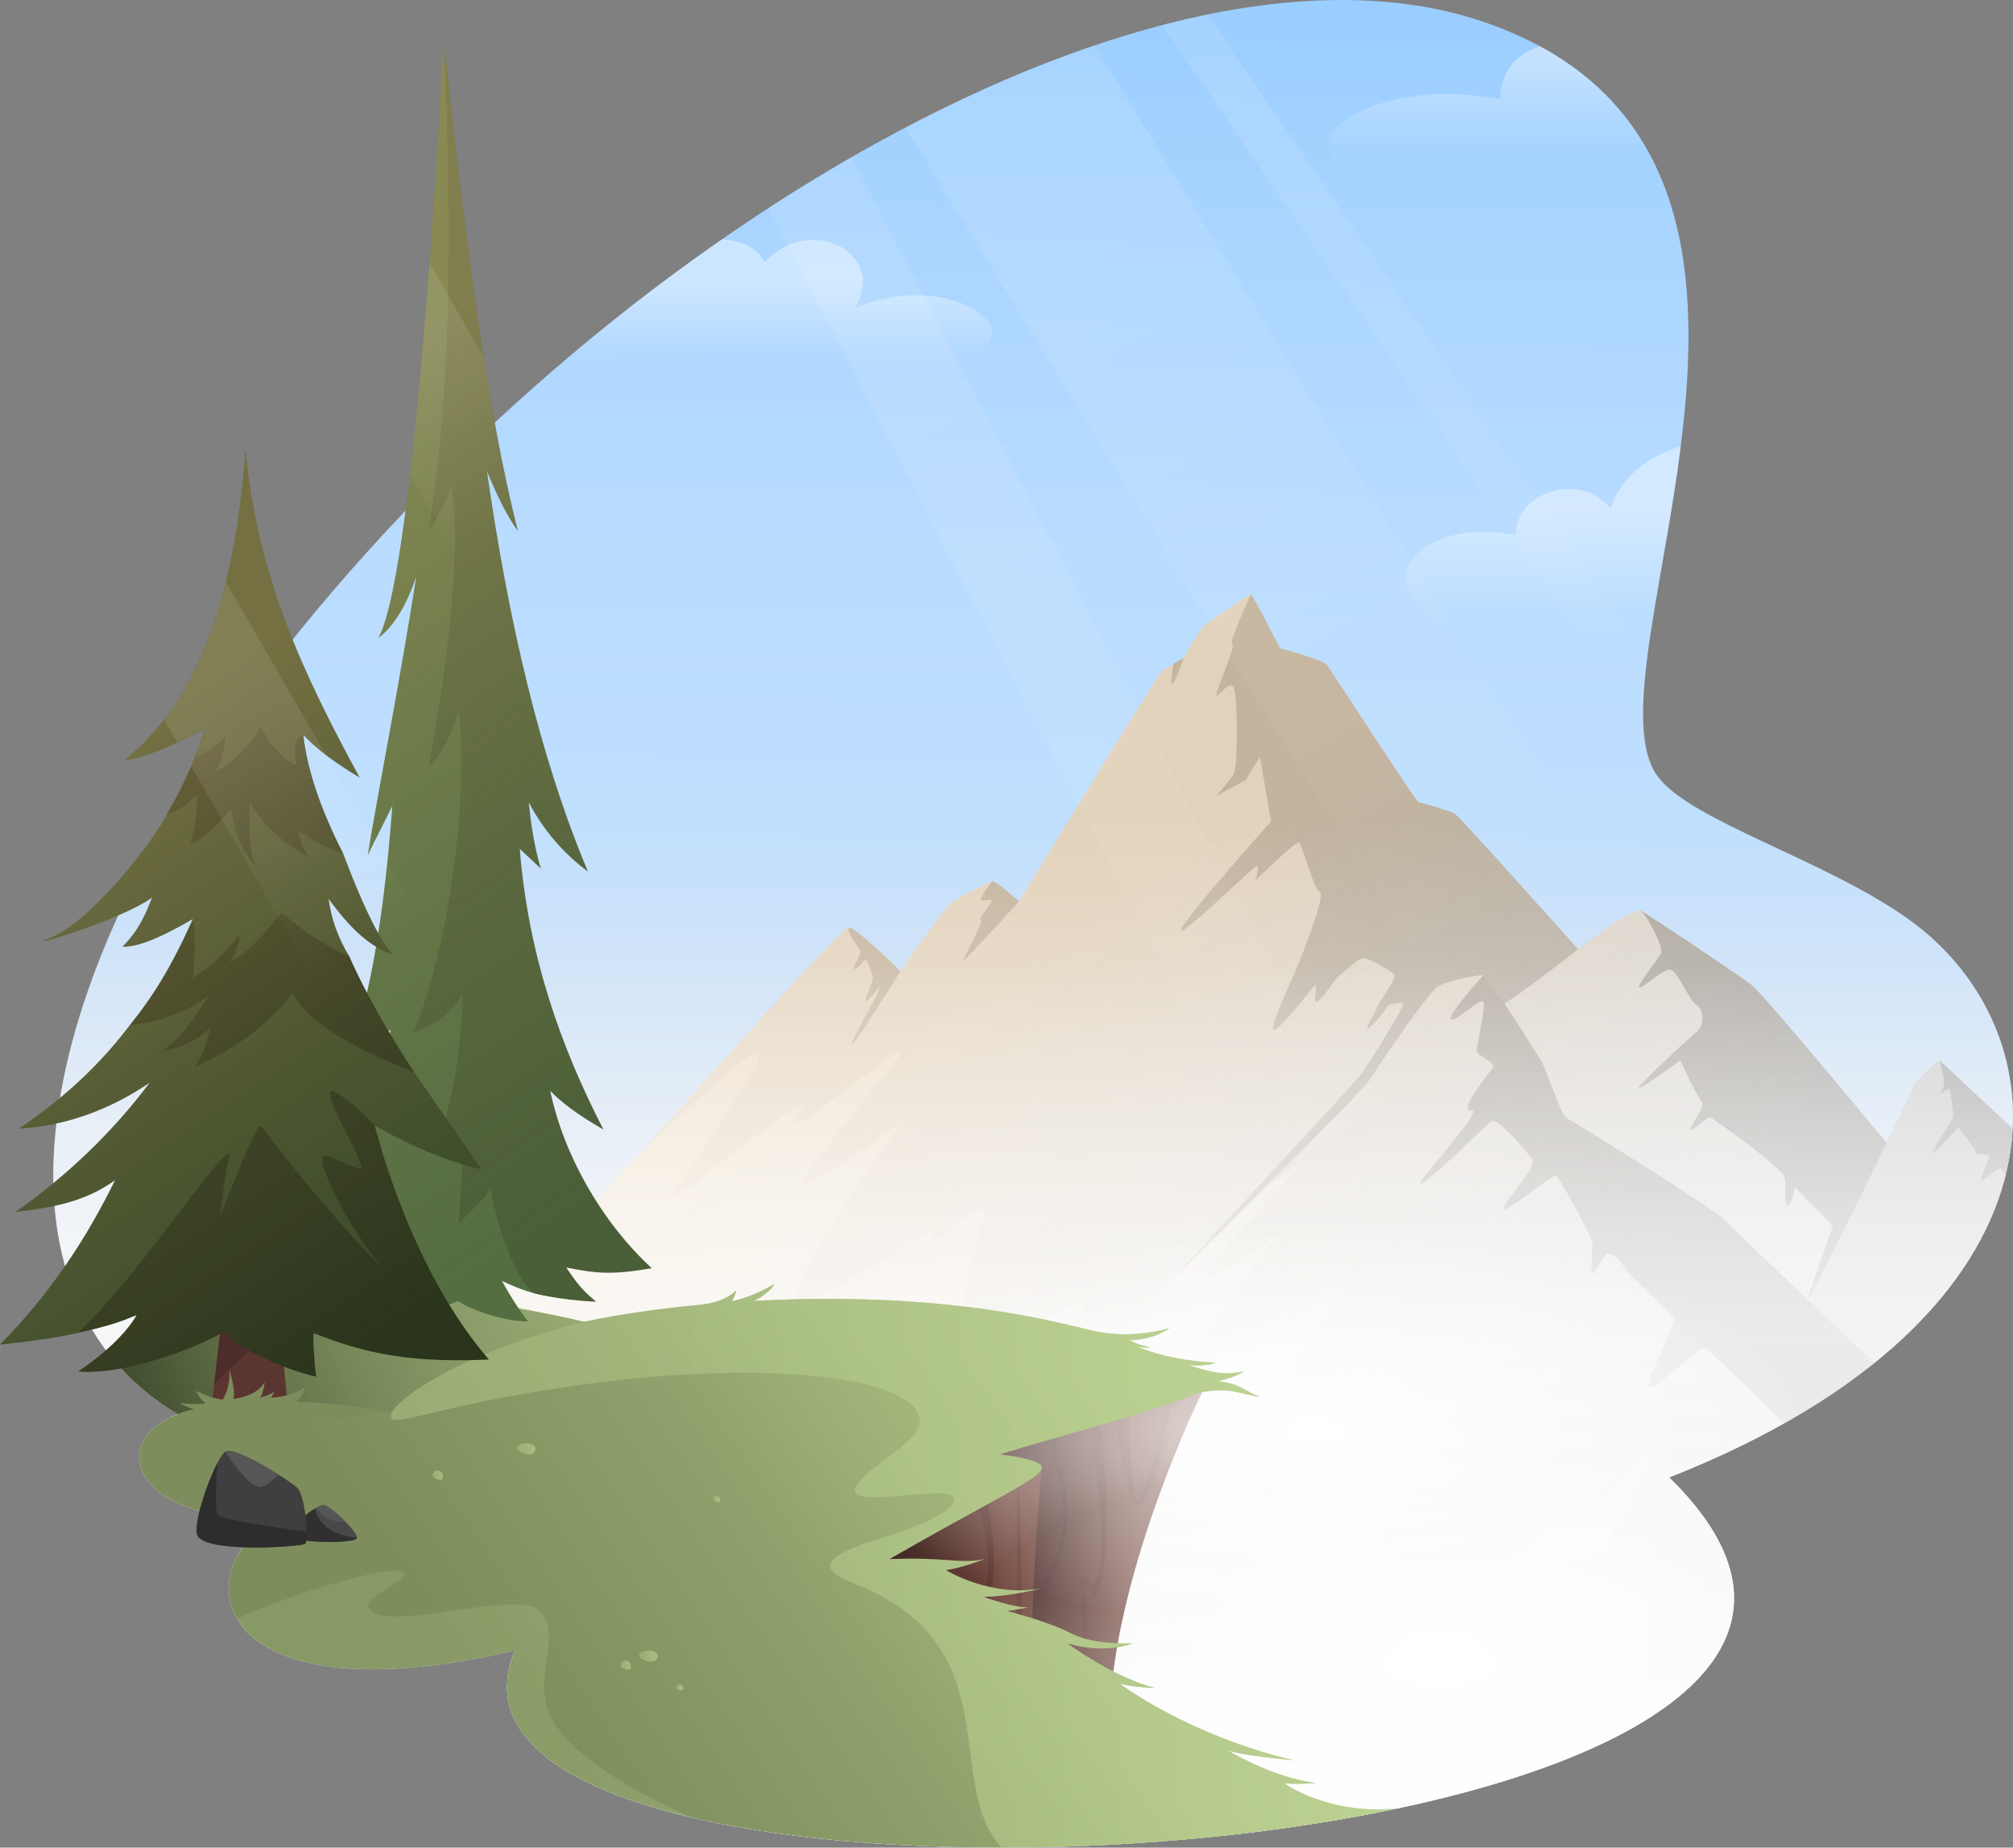 <svg enable-background="new 0 0 2773.249 2545.392" height="2546" viewBox="0 0 2773.249 2545.392" width="2774" xmlns="http://www.w3.org/2000/svg" xmlns:xlink="http://www.w3.org/1999/xlink"><rect x="0" y="0" width="2773.249" height="2545.392" fill="#808080" stroke="none"/><clipPath id="a"><path d="m-2798.684 2269.768c-273.003-164.075-215.552-591.715 118.468-1028.168 459.574-600.511 1236.214-1046.017 1685.106-888.511 523.915 183.83 124.854 890.557 235.915 1038.638 45.957 61.277 231.28 114.326 346.213 196.906 220.596 158.498 238.346 543.603-330.894 768.2 569.872 557.617-1780.085 689.362-1590.127 238.311-430.258 100.88-456.511-118.822-323.223-184.694-194.322 15.839-246.167-100.664-141.458-140.682z"/></clipPath><linearGradient id="b"><stop offset="0" stop-color="#fff"/><stop offset=".576" stop-color="#fff" stop-opacity=".5"/><stop offset=".93" stop-color="#fff" stop-opacity="0"/></linearGradient><linearGradient id="c" gradientUnits="userSpaceOnUse" x1="-1429.407" x2="-1429.407" xlink:href="#b" y1="2883.308" y2="1337.817"/><linearGradient id="d"><stop offset="0" stop-color="#fff" stop-opacity="0"/><stop offset=".514" stop-color="#fff" stop-opacity=".5"/><stop offset="1" stop-color="#fff" stop-opacity="0"/></linearGradient><linearGradient id="e" gradientUnits="userSpaceOnUse" x1="-1500.642" x2="-1500.642" xlink:href="#d" y1="2685.61" y2="1649.951"/><clipPath id="f"><path d="m244.762 1948.311c-273.003-164.076-210.807-585.812 123.213-1022.265 459.575-600.511 1231.469-1051.92 1680.361-894.414 523.915 183.83 124.854 890.557 235.915 1038.638 45.958 61.277 231.28 114.326 346.213 196.906 220.596 158.498 238.346 543.603-330.894 768.2 569.872 557.617-1780.085 689.362-1590.127 238.311-430.258 100.88-456.511-118.822-323.223-184.694-194.322 15.838-246.167-100.664-141.458-140.682z"/></clipPath><linearGradient id="g" gradientTransform="matrix(.979 0 0 .979 347.515 13608.274)" gradientUnits="userSpaceOnUse" x1="1111.34" x2="1082.24" y1="-14081.217" y2="-11042.527"><stop offset=".021" stop-color="#94cbff"/><stop offset=".158" stop-color="#a8d4ff"/><stop offset=".314" stop-color="#b9dcff"/><stop offset=".432" stop-color="#bfdfff"/><stop offset=".742" stop-color="#dbdade"/><stop offset=".84" stop-color="#e5d9d9"/></linearGradient><linearGradient id="h"><stop offset="0" stop-color="#ffca7f" stop-opacity=".3"/><stop offset=".576" stop-color="#ffca7f" stop-opacity=".1"/><stop offset=".988" stop-color="#ffca7f" stop-opacity="0"/></linearGradient><linearGradient id="i" gradientUnits="userSpaceOnUse" x1="1336.786" x2="1850.439" xlink:href="#h" y1="1376.498" y2="2140.476"/><linearGradient id="j" gradientUnits="userSpaceOnUse" x1="1570.709" x2="1570.709" xlink:href="#b" y1="2561.85" y2="1016.359"/><linearGradient id="k"><stop offset=".088" stop-color="#94cbff" stop-opacity="0"/><stop offset=".253" stop-color="#baddff" stop-opacity=".208"/><stop offset=".417" stop-color="#d8ecff" stop-opacity=".416"/><stop offset=".578" stop-color="#eef7ff" stop-opacity=".62"/><stop offset=".734" stop-color="#fbfdff" stop-opacity=".818"/><stop offset=".878" stop-color="#fff"/></linearGradient><linearGradient id="l" gradientUnits="userSpaceOnUse" x1="2078.477" x2="2078.477" xlink:href="#k" y1="273.068" y2="56.151"/><linearGradient id="m" gradientUnits="userSpaceOnUse" x1="1000.08" x2="1000.08" xlink:href="#k" y1="549.03" y2="370.032"/><linearGradient id="n" gradientUnits="userSpaceOnUse" x1="1542.804" x2="1542.804" xlink:href="#d" y1="2364.153" y2="1328.494"/><linearGradient id="o" gradientUnits="userSpaceOnUse" x1="1208.237" x2="1435.147" y1="2193.855" y2="2193.855"><stop offset=".131" stop-color="#442a27"/><stop offset=".773" stop-color="#442a27" stop-opacity=".02"/><stop offset=".787" stop-color="#442a27" stop-opacity="0"/></linearGradient><linearGradient id="p" gradientUnits="userSpaceOnUse" x1="1377.357" x2="1657.187" y1="2128.241" y2="2128.241"><stop offset="0" stop-color="#442a27"/><stop offset=".648" stop-color="#442a27" stop-opacity="0"/></linearGradient><linearGradient id="q"><stop offset="0" stop-color="#fff"/><stop offset="1" stop-color="#fff" stop-opacity="0"/></linearGradient><radialGradient id="r" cx="1983.996" cy="1188.101" gradientTransform="matrix(1 0 0 .43 0 1774.743)" gradientUnits="userSpaceOnUse" r="679.672" xlink:href="#q"/><radialGradient id="s" cx="1811.38" cy="924.262" gradientTransform="matrix(1 0 0 .411 0 1590.751)" gradientUnits="userSpaceOnUse" r="679.672" xlink:href="#q"/><linearGradient id="t" gradientUnits="userSpaceOnUse" x1="1752.644" x2="194.956" y1="1707.531" y2="2777.333"><stop offset="0" stop-color="#b0c688"/><stop offset=".144" stop-color="#acc285"/><stop offset=".298" stop-color="#a1b57b"/><stop offset=".437" stop-color="#8ea06b"/><stop offset=".659" stop-color="#7d8d5c"/></linearGradient><linearGradient id="u" gradientUnits="userSpaceOnUse" x1="107.803" x2="796.262" y1="1985.446" y2="1698.041"><stop offset="0" stop-color="#2a351c"/><stop offset="1" stop-color="#b0c688" stop-opacity=".3"/></linearGradient><linearGradient id="v"><stop offset="0" stop-color="#b0c688"/><stop offset=".427" stop-color="#bad090"/><stop offset="1" stop-color="#cfe5a1"/></linearGradient><linearGradient id="w" gradientTransform="matrix(.965 .262 -.262 .965 -249.714 651.315)" gradientUnits="userSpaceOnUse" x1="1176.883" x2="1610.335" xlink:href="#v" y1="1550.418" y2="1180.984"/><linearGradient id="x" gradientUnits="userSpaceOnUse" x1="538.498" x2="1925.07" xlink:href="#v" y1="2182.357" y2="2182.357"/><linearGradient id="y" gradientUnits="userSpaceOnUse" x1="880.406" x2="906.047" xlink:href="#v" y1="2281.529" y2="2281.529"/><linearGradient id="z" gradientUnits="userSpaceOnUse" x1="855.068" x2="869.074" xlink:href="#v" y1="2294" y2="2294"/><linearGradient id="A" gradientUnits="userSpaceOnUse" x1="932.123" x2="941.404" xlink:href="#v" y1="2324.525" y2="2324.525"/><linearGradient id="B" gradientUnits="userSpaceOnUse" x1="596.109" x2="610.115" xlink:href="#v" y1="2032.178" y2="2032.178"/><linearGradient id="C" gradientUnits="userSpaceOnUse" x1="982.845" x2="992.126" xlink:href="#v" y1="2065.392" y2="2065.392"/><linearGradient id="D" gradientUnits="userSpaceOnUse" x1="711.942" x2="737.582" xlink:href="#v" y1="1995.997" y2="1995.997"/><linearGradient id="E" gradientTransform="matrix(-1 0 0 1 -1394.268 0)" gradientUnits="userSpaceOnUse" x1="-3761.632" x2="-3761.632" xlink:href="#k" y1="938.135" y2="667.075"/><linearGradient id="F"><stop offset=".177" stop-color="#fff"/><stop offset=".671" stop-color="#fff" stop-opacity="0"/></linearGradient><linearGradient id="G" gradientTransform="matrix(1.533 -.267 -.188 1.287 300.689 64.936)" gradientUnits="userSpaceOnUse" x1="685.132" x2="1628.11" xlink:href="#F" y1="91.604" y2="1785.636"/><linearGradient id="H" gradientTransform="matrix(.876 .193 .109 1.068 -110.937 323.05)" gradientUnits="userSpaceOnUse" x1="1447.812" x2="2390.789" xlink:href="#F" y1="-347.462" y2="1346.57"/><linearGradient id="I" gradientTransform="matrix(.577 .303 .418 .923 428.507 1.06)" gradientUnits="userSpaceOnUse" x1="2626.209" x2="3569.186" xlink:href="#F" y1="-1033.887" y2="660.144"/><linearGradient id="J" gradientUnits="userSpaceOnUse" x1="316.754" x2="957.037" xlink:href="#h" y1="624.965" y2="1577.287"/><linearGradient id="K" gradientUnits="userSpaceOnUse" x1="71.702" x2="573.714" xlink:href="#h" y1="1091.401" y2="1838.066"/><linearGradient id="L" gradientUnits="userSpaceOnUse" x1="254.894" x2="624.629" y1="858.889" y2="1523.106"><stop offset=".209" stop-color="#fff"/><stop offset=".671" stop-color="#fff" stop-opacity="0"/></linearGradient><linearGradient id="M" gradientUnits="userSpaceOnUse" x1="528.384" x2="787.193" xlink:href="#F" y1="415.875" y2="880.818"/><path clip-path="url(#a)" d="m-2936.811 1210.962h3014.809v1672.346h-3014.809z" fill="url(#c)"/><path clip-path="url(#a)" d="m-3008.046 1621.855h3014.809v1063.755h-3014.809z" fill="url(#e)"/><g clip-path="url(#f)"><path d="m416.975 2039.046c-471-143-453.172-596.985-53.745-1118.903 459.574-600.511 1236.214-1046.017 1685.106-888.511 523.915 183.83 124.854 890.557 235.915 1038.638 45.958 61.277 231.28 114.326 346.213 196.906 220.596 158.498 238.346 543.603-330.894 768.2 569.872 557.617-1780.085 689.362-1590.127 238.311-483.468 90.359-440.468-127.641-292.468-234.641z" fill="url(#g)"/></g><g clip-path="url(#f)"><path d="m2570.21 1684.566s-15.26 48.57-79.08 105.84c-98.73 88.59-313.66 198-768.05 180.63-45.99-1.76-89.52-4.72-130.74-8.73-63.85-6.22-122.14-14.95-175.3-25.64-.36-.07-.71-.14-1.07-.21-.14-.03-.29-.06-.43-.09-76.03-15.35-141.59-34.68-198.07-56.31-292.17-111.82-341.51-284.85-341.51-284.85s281.82-317.62 293.06-317.62c10.21 0 71.49 60.26 71.49 60.26.01-.01.01-.01.01-.01.69-.74 56.56-82.25 68.41-92.93 8.53-7.68 54.62-29.1 57.69-30.63.01-.01.01-.01.01-.01 4.11-2.06 37.28 27.58 37.28 27.58s47.12-77.19 95.42-155.6c49.19-79.86 99.62-160.979 102.71-163.04 2.21-1.47 28.59-16.34 28.59-16.34s22.47-40.85 30.64-46.98 59.03-40.85 61.81-40.85c2.79 0 40.32 74.3 40.32 74.3s59.35 15.19 64.82 23.221c30.62 45 122.77 188.95 126.67 188.95 4.6 0 42.89 12.25 49.02 15.32 6.13 3.06 170.04 186.89 170.04 186.89s71.53-55.99 85.79-53.62c2.47.42 134.4 88.19 153.19 102.64 19.92 15.319 157.28 327.829 157.28 327.829z" fill="#d6d6d6"/><path d="m2055.23 1391.206c-3.113-1.282-404.037 373.977-434.06 366.101-2.431-.638 239.386-258.814 252.528-275.463 23.853-33.65 61.673-97.897 59.915-99.404-2.383-2.042-21.613.336-23.153 4.935-1.53 4.6-21.44 29.11-26.04 29.11-4.59 0 10.72-21.45 12.26-27.58 1.53-6.13 27.57-41.36 24.51-45.95-3.07-4.6-36.77-24.52-44.43-22.98-7.66 1.53-36.76 29.1-36.76 29.1s-21.962 32.684-26.91 31.131c-3.592-1.127 1.867-16.932-.669-23.469-.651-1.678-52.873 68.562-58.201 61.268-4.097-5.608 29.1-76.59 29.1-76.59s44.42-107.23 35.23-111.83c-9.19-4.59-24.51-67.4-29.11-68.93-4.59-1.53-59.74 52.08-59.74 52.08s6.13-21.44 1.53-19.91-113.36 107.23-104.17 87.32c9.19-19.92 124.08-148.6 124.08-148.6l-15.31-88.85-19.92 32.17-40.27 21.44c.53-.61 17.39-20.05 23.71-29.1 6.43-9.189 5.84-113.359 0-121.02-5.83-7.66-18.67 10.72-23.27 12.25-4.59 1.54 27.58-70.46 21.45-70.46s25.55-68.94 25.55-68.94c2.79 0 40.32 74.3 40.32 74.3s59.35 15.19 64.82 23.221c30.62 45 122.77 188.95 126.67 188.95 4.6 0 42.89 12.25 49.02 15.32 6.13 3.06 170.04 186.89 170.04 186.89s-110.044 87.064-118.72 83.49z" fill="#aaa"/><path d="m2672.336 1662.611s-31.779 20.715-95.599 77.985l-38.884-40.716s-46.837 102.242-47.814 92.944c-.48-4.565 35.231-104.184 35.231-104.184l-52.593-53.093s-4.41 28.906-11.186 23.907c-3.528-2.603-.561-21.863-2.601-36.162-2.04-14.3-94.98-79.145-101.11-83.236-6.03-4.02-25.188 18.895-28.58 16.33-3.535-2.674 21.233-31.937 15.23-38.8-7.178-8.207-29.54-56.71-29.54-56.71s-49.02 36.29-57.02 38.33 73.594-73.199 79.49-77.62c10.21-7.656 11.232-29.869 0-36.76-10.595-6.5-26.56-49.02-36.77-49.02s-30.64 20.42-40.85 24.51c-10.21 4.08 24.51-38.81 28.6-46.98 4.08-8.17-19.91-53.92-28.6-59.24 2.47.42 134.4 88.19 153.19 102.64 19.92 15.32 259.406 305.875 259.406 305.875z" fill="#a0a0a0"/><path d="m1240.51 1337.846c-.76 1.24-62.33 100.85-66.9 100.85-4.59 0 40.6-75.83 38.3-77.36s-13.79 16.08-18.38 17.62c-4.6 1.53 9.19-26.81 9.19-30.64s-7.66-26.05-9.96-26.05-11.49 13.03-15.57 13.03 8.17-17.88 8.17-24c0-6.13-16.34-18.39-16.34-33.71 10.21 0 71.49 60.26 71.49 60.26z" fill="#aaa"/><path d="m1403.91 1241.846s-70.47 77.62-75.57 80.68c-5.11 3.06 28.59-55.15 23.13-55.15s17.72-26.55 15.16-27.57c-2.56-1.03-11.74 2.04-14.8 0-3.03-2.02 14.29-24.87 14.79-25.53.01-.01.01-.01.01-.01 4.11-2.06 37.28 27.58 37.28 27.58z" fill="#aaa"/><path d="m875.96 1595.206s160.291-157.276 170.504-145.021-126.638 196.085-118.468 198.128 169.532-131.613 175.66-126.062-16.34 23.277-8.17 26.669c8.17 3.393 140.943-106.224 145.025-99.416s-128.685 155.915-132.77 176.34 132.862-77.077 132.862-77.077-163.5 226.455-141.032 241.638 181.787-103.285 185.872-95.115-12.255 24.511-12.255 24.511 73.532-57.191 83.745-57.191c9.401 0-65.532 176.622-7.277 194.042 37.567 11.234 135.799-71.924 142.086-65.703 14.029 13.883-251.23 566.129-251.23 566.129l-727.153-384.207z" fill="#e2e2e2"/><path d="m2662.94 2268.226-405.62 261.77-143.95.67-425.68 1.99-637.85 2.98 303.55-470.66 76.39-118.45s173.67-170.99 306.78-304.12c0 0 .01-.01.03-.03 79.2-79.2 144.03-145 149.36-153.38 14.3-22.47 83.75-124.86 96-130.86 12.26-5.99 53.11-16.21 61.28-14.16 8.17 2.04 73.53 107.16 79.66 116.9 6.13 9.73 28.6 77.14 34.72 79.18 6.13 2.04 208.34 128.68 216.51 138.9 8.17 10.21 151.15 140.93 151.15 140.93z" fill="#d6d6d6"/><path d="m2662.94 1953.183-121.03 90.97s-188.988-188.28-194.158-187.688c-9.241 1.059-69.622 61.403-76.673 54.391-5.211-5.182 36.771-84.602 35.064-94.455-.845-4.881-60.19-58.811-65.411-66.51-6.23-9.186-18.268-26.003-26.952-22.424-5.224 2.153-16.85 29.1-19.91 26.04-3.07-3.07 1.087-38.578 0-42.47-2.044-7.319-44.43-89.28-50.55-90.81-6.13-1.53-65.88 49.02-72 45.96-6.13-3.06 47.524-58.921 39.82-68.94-5.102-6.635-48.166-59.912-57.26-52.716-2.683 2.123-89.886 88.337-97.461 86.426-5.403-1.364 87.382-102.073 71.61-101.11-23.273 1.421 29.5-56.68 29.5-61.28 0-4.59-21.45-15.32-22.98-19.37s13.79-64.88 8.68-69.48c-5.11-4.59-36.26 27.58-43.91 24.51-7.66-3.06 43.91-60.25 43.91-60.25 8.17 2.04 73.53 107.16 79.66 116.9 6.13 9.73 28.6 77.14 34.72 79.18 6.13 2.04 208.34 128.68 216.51 138.9 8.171 10.209 288.821 274.226 288.821 274.226z" fill="#a0a0a0"/><path d="m2866.38 1711.036-18.35 39.03-34.76 73.91-150.33 129.207-171.81-162.777c50.43-93.05 140.36-283.03 144.44-293.06 4.09-10.03 34.72-36.95 36.77-36.47 0 0 0 .01.01.021.88.82 114.39 107.78 120.5 111.84 6.12 4.089 73.53 138.299 73.53 138.299z" fill="#c7c7c7"/><path d="m2866.38 1711.036-18.35 39.03-28.37-40.99s-18.39 3.07-19.88 3.83c-1.5.77-27.61 27.58-30.68 27.69-3.06.11 20.68-36.88 19.92-41.35-.77-4.48 11.49-19.27 10.72-24.64-.77-5.36-41.36-64.34-43.66-65.1-2.3-.77-25.28 17.62-27.57 18.19-2.3.58 12.25-31.98 12.25-35.04 0-3.07-19.15-1.53-18.38-4.59.76-3.05-22.21-32.18-23.75-34.48-1.53-2.29-30.63 35.24-35.23 34.47-4.6-.76 26.81-44.42 27.57-49.79.77-5.36-3.83-35.23-5.36-37.53s-13.27 6.9-13.27 6.9 7.15-12.26 6.41-16.86c-.72-4.52-6.23-29.11-6.4-29.88.88.82 114.39 107.78 120.5 111.84 6.12 4.09 73.53 138.3 73.53 138.3z" fill="#a0a0a0"/><path d="m1630.63 906.866s-13.272 37.277-15.825 35.745 2.102-27.98 2.102-27.98z" fill="#aaa"/><path d="m2113.37 2530.666c-87.61 44.52-173.8 80.71-173.8 80.71l-251.88-78.72-257.91-80.6-76.39-387.08 76.39-118.45s173.67-170.99 306.78-304.12c0 0 .01-.01.03-.03 1.42-1.1 46.83-36.33 52.85-36.89 6.13-.58-134.81 142.08-125.61 151.94 9.19 9.87 85.78-53.98 90.38-50.4 4.59 3.58-145.53 186.43-140.17 196.11 5.36 9.69 146.3-92.95 153.96-89.89 7.66 3.07-12.26 19.92-9.2 26.05 3.07 6.12 79.66-70.47 85.79-64.34 6.13 6.12-163.35 225.19-121.51 275.74 41.85 50.55 188.92-86.71 195.04-77.82 6.13 8.88-35.23 45.65-33.7 50.25 1.53 4.59 28.82-18.39 34.32-13.79 5.51 4.59-60.82 150.13 37.45 185.36s216.23-151.66 226.95-137.87c10.73 13.78-7.65 36.76 0 41.36 7.66 4.59 85.79-102.64 94.98-101.11 9.2 1.53-82.72 151.66-73.53 163.92 9.19 12.25 42.9-35.24 59.75-29.11s-21.45 196.6 27.57 253.79c26.3 30.69-77.07 93.43-178.54 144.99z" fill="#e2e2e2"/><path d="m2504.31 1460.896c-119.59 482.229-555.32 839.66-1074.53 839.66-341.3 0-646.53-154.45-849.6-397.28l295.78-308.07s281.82-317.62 293.06-317.62c10.21 0 71.49 60.26 71.49 60.26.01-.01.01-.01.01-.01.69-.74 56.56-82.25 68.41-92.93 8.53-7.68 54.62-29.1 57.69-30.63.01-.01.01-.01.01-.01 4.11-2.06 37.28 27.58 37.28 27.58s47.12-77.19 95.42-155.6c49.19-79.86 99.62-160.979 102.71-163.04.55-.359 2.57-1.54 5.3-3.12 2.73-1.569 6.17-3.529 9.57-5.46h.01c6.96-3.95 13.71-7.76 13.71-7.76s22.47-40.85 30.64-46.98 59.03-40.85 61.81-40.85c2.79 0 40.32 74.3 40.32 74.3s59.35 15.19 64.82 23.221c30.62 45 122.77 188.95 126.67 188.95 4.6 0 42.89 12.25 49.02 15.32 6.13 3.06 170.04 186.89 170.04 186.89s71.53-55.99 85.79-53.62c2.47.42 134.4 88.19 153.19 102.64 7.5 5.769 46.13 50.549 91.38 104.159z" fill="url(#i)"/></g><g clip-path="url(#f)"><path d="m19.975 889.504h3101.469v1672.346h-3101.469z" fill="url(#j)"/></g><g clip-path="url(#f)"><path d="m2297.399 182.058s155.306 99.66-272.042 90.402c-212.135-4.596-198.756-68.724-188.554-88.814 15.837-31.186 110.427-71.016 230.298-46.525 0 0-9.573-86.789 121.15-80.662 149.967 7.031 109.148 125.599 109.148 125.599z" fill="url(#l)" opacity=".4"/></g><g clip-path="url(#f)"><path d="m634.336 516.117s231.249 28.731 375.291 25.71c364.676-7.648 356.469-74.608 356.964-83.923 1.575-29.599-82.137-76.831-188.426-33.702 44.804-78.128-64.34-129.622-124.596-62.809-25.532-51.064-136.851-41.872-170.553 41.872-84.255-38.297-262.774 58.877-248.68 112.852z" fill="url(#m)" opacity=".4"/></g><g clip-path="url(#f)"><path d="m35.4 1300.398h3014.809v1063.755h-3014.809z" fill="url(#n)"/></g><g clip-path="url(#f)"><path d="m1657.187 1915.887s-117.845 237.759-128.057 437.929c-.536 10.506-443.86-219.38-443.86-219.38l83.979-227.72z" fill="#70443a"/><path d="m1530.55 2385.676-197.61-29.47-178.22-87.64 100.084-70.807s47.237 16.225 99.574 55.915c91.915 69.702 153.895 81.571 174.751 100.142.071 10.52.531 21.15 1.421 31.86z" fill="#633b35"/><path d="m1250.209 2048.412s48.087-32.555 184.938-27.448c-17.96 184.966-15.917 307.519-15.917 307.519l-123.953 38.807s-102.895-21.911-84.936-221.685c-8.751-12.277 39.868-97.193 39.868-97.193z" fill="url(#o)"/><path d="m1377.357 2003.717s142.979-92.936 279.83-87.83c-120.511 245.106-127.244 424.91-127.244 424.91l-107.517-18.203s-5.238-101.856 12.721-301.63c-8.752-12.277-57.79-17.247-57.79-17.247z" fill="url(#p)"/><path d="m1495.57 1938.611c39.83 199.915 14.635 255.592 6.894 242.042-6.29-11.009-16.085-17.617-15.319 3.83s13.021 61.277-6.128 147.83l7.66 5.362s14.454-43.659 6.894-144c-2.092-27.76 4.722 5.059 11.49 6.128 12.119 1.915 31.404-91.149 3.487-271.857z" fill="#5b3631"/><path d="m1555.826 1937.334s0 127.149 12.255 129.447 42.894-155.489 42.894-155.489h6.894s-24.511 154.724-48.255 160.851c-23.745 6.127-38.298-176.17-38.298-176.17z" fill="#5b3631" opacity=".6"/><path d="m1445.102 1958.44s30.298 78.979 24.17 146.383c-3.976 43.732-29.446 95.631-46.846 126.692.123-7.202.378-19.458.799-27.183 14.755-26.82 37.914-65.292 41.622-98.488 6.128-54.857-35.067-159.318-35.067-159.318z" fill="#4f3131"/><g fill="#5b3631"><path d="m1358.311 2056.64s12.919 62.226 10.621 102.055c-2.298 39.83-22.213 147.83-22.213 147.83l-11.489-14.553s25.787-97.277 26.043-132.51c.485-66.892-26.043-108-26.043-108z"/><path d="m1384.507 2280.993s14.298-34.213 15.83-60.255c1.532-26.043-.511-182.809 2.043-186.894s6.128 184.34 5.617 191.234-11.705 60-11.705 60z" opacity=".6"/></g></g><g clip-path="url(#f)"><ellipse cx="1983.996" cy="2285.775" fill="url(#r)" rx="940.596" ry="337.464"/><ellipse cx="1811.38" cy="1970.668" fill="url(#s)" rx="940.596" ry="322.498"/></g><g clip-path="url(#f)"><path d="m1861.937 2547.947c13.756-6.63 13.381-11.001-5.547-12.311-5.045-.349-10.13-.994-15.248-1.894-4.298-3.469-8.94-7.546-14.139-12.523 64.128-7.964 98.07-29.831 98.07-29.831-95.801 9.691-156.611-35.081-156.611-35.081 14.455 2.965 44.848 0 44.848 0-60.415-7.042-121.571-44.848-121.571-44.848 19.644 7.413 90.066 13.529 90.066 13.529-146.775-35.026-239.065-105.448-239.065-105.448 18.903 5.189 48.925 5.93 48.925 5.93-55.597-13.343-121.2-61.439-121.2-61.439 55.041 15.839 90.066-.272 90.066-.272s-52.816 3.336-84.506-13.343-89.51-31.134-89.51-31.134c6.115 0 30.578-5.004 30.578-5.004-18.903 1.668-62.269-14.455-62.269-14.455 35.026 0 80.059-11.675 80.059-11.675-70.051 13.343-131.764-25.019-131.764-25.019 23.351-3.335 53.373-15.416 53.373-15.416-31.407 7.863-53.01-3.064-131.313.313 221.401-127.906 260.035-126.831 152.178-144.308 57.709-18.99 194.96-53.09 271.912-84.515l.002.001c45.565-9.277 52.614.414 88.668 5.6-15.737-2.758-28.619-19.891-60.327-21.853 0 0 22.809-4.766 36.085-13.617-18.724 3.063-32 6.127-76.426-8.681 0 0 26.042 2.553 37.277-3.574 0 0-55.915-.255-108.255-21.958 0 0 10.468 2.553 18.638 1.021 0 0-16.596-2.808-28.851-9.702 0 0 32.425.255 55.149-16.851 0 0-52.13 17.097-108.511 3.063-58.468-14.553-92.129-20.226-92.129-20.226l.016.007c-96.08-17.918-220.37-28.424-373.336-20.159 10.896-2.865 29.516-19.118 28.938-23.112-23.654 14.089-43.788 20.519-57.957 23.55 1.757-3.302 5.999-11.346 5.787-14.699-15.575 15.319-41.378 18.806-49.035 19.515-52.65 4.874-106.461 12.281-160.584 23.376-399.828-95.231-661.786 45.96-661.786 45.96l-35.999 81.445-71.233 320.937 160.81 79.22 332.71 163.9 474.65 233.82s682.955-136.482 837.232-189.892c17.654 2.132 33.457 3.955 45.917 5.557-9.479-5.669-17.145-9.499-24.782-13.904z" fill="url(#t)"/><path d="m244.762 1948.311s79.079-35.301 296.008-3.99c0 0 40.758-65.199 263.651-123.415-121.786-27.572-373.786-80.423-443.488-76.593s-302.553 199.149-302.553 199.149z" fill="url(#u)"/><path d="m984.166 2516.398s-188.122-69.969-226.723-154.213c-23.398-51.064 16.787-105.464-12-141.447-27.574-34.468-219.83 32.17-237.661-5.802-7.537-16.051 70.128-44.26 46.017-50.309-29.902-7.502-179.442 40.234-243.89 73.37-105.202 54.088 59.395 173.346 59.395 173.346z" fill="url(#w)" opacity=".2"/><path d="m1925.07 2491.386s-12.35 2.58-27.12 5.86c-4.02.8-9.05 5.93-14.83 12.02-8.86 9.36-19.49 20.98-30.87 22.62-3.86.55-7.65 1.11-11.35 1.66-190.09 28.44-170.96 54.99-243.04 60.04-428.84 30.05-116.33-293.189-421.69-412.17-50.84-19.8-45.28-36.97 39.49-62.98 94.29-28.93 101.16-48.8 98.38-55.14-8.51-19.41-140.48 16.26-136.2-11.67 3.43-22.38 86.67-64.25 89.22-89.78 6.62-66.17-215.49-91.92-489.69-50.76-167.59 25.16-226.23 51.78-236.96 43.61-17.01-12.94 80.18-87.83 264.01-133.79 54.12-11.1 107.93-18.5 160.58-23.38 7.66-.7 33.46-4.19 49.04-19.51.21 3.35-4.03 11.4-5.79 14.7 14.17-3.03 34.3-9.46 57.96-23.55.58 3.99-18.04 20.25-28.94 23.11 152.97-8.26 277.26 2.24 373.34 20.16 1.04.17 34.55 5.89 92.11 20.22 55.76 13.87 107.35-2.69 108.49-3.06-22.72 17.1-55.13 16.84-55.13 16.84 12.26 6.9 28.85 9.71 28.85 9.71-7.93 1.49-18.04-.88-18.61-1.01 52.33 21.69 108.23 21.94 108.23 21.94-11.24 6.13-37.28 3.58-37.28 3.58 44.43 14.81 57.7 11.74 76.43 8.68-13.28 8.85-36.09 13.61-36.09 13.61 31.71 1.97 44.59 19.1 60.33 21.86-25.22-3.63-36.25-9.46-56.2-9.46-8.57 0-18.78 1.07-32.47 3.86-76.95 31.42-214.2 65.52-271.91 84.51 23.2 2.37 39 5.82 48.79 10.13 3.08 1.35 5.57 2.79 7.5 4.3 12.36 13.2-48.15 38-192.98 120.96-5.97 3.15-11.21 6.14-15.49 8.92 78.28-3.38 99.9 7.55 131.29-.3-.92.37-30.36 12.12-53.35 15.4 0 0 61.63 38.31 131.63 25.05-2.67.69-45.99 11.65-79.93 11.65 0 0 43.26 16.08 62.2 14.46-1.44.3-24.58 4.99-30.5 4.99 0 0 57.82 14.46 89.51 31.14s84.5 13.34 84.5 13.34-35.02 16.11-90.06.27c0 0 65.6 48.1 121.2 61.44 0 0-30.01-.74-48.91-5.92 1.43 1.09 93.42 70.69 239.05 105.44 0 0-70.41-6.11-90.06-13.52.95.58 61.62 37.86 121.56 44.84 0 0-30.39 2.97-44.85 0 0 0 60.81 44.77 156.61 35.08z" fill="url(#x)" opacity=".5"/><path d="m906.047 2280.876c0 3.835-1.704 8.25-8.784 8.25s-16.856-4.415-16.856-8.25 5.74-6.944 12.82-6.944 12.82 3.109 12.82 6.944z" fill="url(#y)" opacity=".5"/><path d="m868.827 2294.172c0 2.779 1.633 6.235-3.497 6.235-5.129 0-10.263-2.854-10.263-5.633 0-2.778 1.148-7.181 6.278-7.181s7.482 3.8 7.482 6.579z" fill="url(#z)" opacity=".5"/><path d="m941.241 2324.639c0 1.841 1.082 4.132-2.317 4.132s-6.801-1.891-6.801-3.733c0-1.841.761-4.758 4.16-4.758s4.958 2.518 4.958 4.359z" fill="url(#A)" opacity=".5"/><path d="m609.868 2032.35c0 2.778 1.633 6.235-3.497 6.235-5.129 0-10.263-2.854-10.263-5.633s1.148-7.181 6.278-7.181c5.13.001 7.482 3.801 7.482 6.579z" fill="url(#B)" opacity=".5"/><path d="m991.962 2065.506c0 1.841 1.082 4.132-2.317 4.132s-6.801-1.892-6.801-3.733.761-4.759 4.16-4.759c3.4 0 4.958 2.519 4.958 4.36z" fill="url(#C)" opacity=".5"/><path d="m737.582 1995.344c0 3.835-1.704 8.25-8.784 8.25s-16.856-4.415-16.856-8.25 5.74-6.944 12.82-6.944 12.82 3.109 12.82 6.944z" fill="url(#D)" opacity=".5"/></g><g clip-path="url(#f)"><path d="m2797.483 835.286s-237.509 97.295-381.488 92.074c-497.617-18.044-488.17-121.436-475.915-146.968 19.491-40.607 87.83-57.192 148.085-42.713-1.021-58.393 87.041-90.053 130.723-36.946 41.872-129.702 290.042-128.681 329.913 21.702 84.257-38.298 262.776 58.877 248.682 112.851z" fill="url(#E)" opacity=".4"/></g><g clip-path="url(#f)"><path d="m2379.486 2016.805-1221.093-1985.618 239.582-147.336 1221.093 1985.619z" fill="url(#G)" opacity=".1"/><path d="m2095.53 2277.818-1076.594-2067.533 118.619-61.767 1076.594 2067.534z" fill="url(#H)" opacity=".1"/><path d="m2763.074 1731.715-1316.665-1923.576 49.016-33.551 1316.665 1923.576z" fill="url(#I)" opacity=".1"/></g><path d="m791.125 1788.251c-51.064-.511-77.086-13.3-99.6-23.584 0 0 14.854 27.901 35.535 55.8-35.234 0-80.426-17.175-96.496-28.058-28.355 13.181-81.972 23.787-142.299 27.678-.474.031-.92.25-1.39.38.3-.18.59-.36.89-.54 27.25-16.45 52.68-34.23 67.99-59.45-44.17 23.54-86.87 39.39-126.65 39.99 7.1-7.26 14.07-14.55 20.77-21.89 27.06-29.6 49.92-60.03 60.53-92.92.31-.98.62-1.95.91-2.93l-2.16 1.6-57.83 42.83c13.61-20.04 26.34-41.4 38.05-64.31 1.78-3.49 3.55-7.02 5.28-10.58 8.35-17.12 16.15-35.08 23.33-53.96-14.93 4.52-28.82 11.62-41.69 21.28-4.89 3.67-9.62 7.71-14.21 12.11-2.91 2.79-5.75 5.73-8.54 8.82 2.19-3.73 4.36-7.47 6.48-11.23 3.79-6.67 7.48-13.37 11.06-20.12 6.61-12.4 12.86-24.95 18.72-37.66 3.34-7.21 6.55-14.479 9.61-21.81 6.11-14.5 11.69-29.22 16.7-44.18 8.67-25.87 15.64-52.47 20.61-79.92.43-2.41.86-4.82 1.26-7.24l-5.76 5.19-55.89 50.29-5.01 4.51c.84-1.99 1.66-4 2.47-6.03 8.23-20.36 15.62-42.71 22.26-66.84 3.36-12.23 6.53-24.92 9.52-38.05 2.86-12.56 5.56-25.51 8.09-38.84 3.7-19.41 7.05-39.61 10.1-60.55 1.2-8.21 2.35-16.54 3.45-24.97 5.47-41.76 9.81-86.19 13.25-132.8l-33.79 67.61c10.73-68.88 43.77-235.66 66.86-383.78-13.12 38.36-29.99 67.78-52.11 84.73 53.52-99 89.21-815.48 89.65-824.43 0 0 .01-.011.01-.021 0 .08.01.15.02.23 34.99 501.64 42.007 1167.98 114.168 1693.28-0 .031 66.058 40.367 65.852 40.365z" fill="#546d41"/><path d="m780.03 1746.217c9.39 12.83 16.732 27.202 41.243 47.117-55.149-2.553-87.197-12.217-87.228-12.257-42.58-44.67-58.89-146.73-58.89-146.73-.99 13.62-34.15 40.93-42.75 50.94 2.28-48.76 4.907-81.771 6.797-103.38-8.908 2.577-31.376 3.087-38.525 3.598 5.08-9.49 16.208-56.038 22.038-82.458 6.91-31.36 13.01-75.69 15.15-135.52-15.13 29.89-40.3 43.92-67.59 54.59 56.31-145.63 73.6-341.72 61.56-444.96-8.9 37.89-24.27 61.34-41.7 80.19 25.27-135.05 46.64-299.49 31.37-390.03-6.73 22.38-17.65 43.55-30.99 64.029 29.93-181 33.48-413.05 20.56-676.949v-.07c0 .02 0 .03.01.05 0 .08.01.15.02.23 28.78 269.13 60.51 514.27 102.4 676.88-15.67-21.05-29.44-50.74-42.76-82.51 29.59 206.25 72.94 394.229 139.21 551.76-33.78-25-61.09-56.79-81.54-95.44 3.2 33.07 8.41 63.86 16.59 91.26l-29-27.18c11.97 148.93 57.35 274.08 115.29 386.72-37.07-21.14-58.52-38.11-73.33-53.31 18.45 87.28 69.39 179.03 139.85 244.39-53.61 9.19-74.533 7.677-117.785-.96z" fill="#4a5e38"/><path d="m780.03 1746.216c9.39 12.83 16.73 27.2 41.24 47.12-27.58-1.27-49.37-4.33-64.28-7.07s-22.93-5.17-22.95-5.19c-17.38-4.67-30.45-10.9-42.52-16.41 0 0 14.86 27.9 35.54 55.8-35.23 0-80.43-17.17-96.5-28.06-28.35 13.18-81.97 23.79-142.3 27.68-.47.03-.92.25-1.38.38.29-.18.58-.36.88-.54 27.25-16.45 52.68-34.23 67.99-59.45-44.17 23.54-86.87 39.39-126.64 39.99 7.1-7.26 14.06-14.55 20.77-21.89 27.05-29.6 49.91-60.03 60.52-92.92.31-.98.62-1.95.91-2.93l-2.16 1.6-57.83 42.83c13.61-20.04 26.35-41.4 38.06-64.31 1.77-3.49 3.54-7.02 5.27-10.58 8.35-17.12 16.15-35.08 23.33-53.96-14.93 4.52-28.81 11.62-41.69 21.28-4.89 3.67-9.62 7.71-14.21 12.11-2.91 2.79-5.75 5.73-8.54 8.82 2.19-3.73 4.36-7.47 6.48-11.23 3.79-6.67 7.48-13.37 11.06-20.12 6.61-12.4 12.86-24.95 18.72-37.66 3.35-7.21 6.55-14.48 9.62-21.81 6.1-14.5 11.69-29.22 16.69-44.18 8.67-25.87 15.64-52.47 20.61-79.92.43-2.41.86-4.82 1.26-7.24l-5.76 5.19-55.89 50.29-5.01 4.51c.85-1.99 1.66-4 2.47-6.03 8.23-20.36 15.63-42.71 22.26-66.84 3.37-12.23 6.53-24.92 9.52-38.05 2.86-12.56 5.56-25.51 8.1-38.84 3.69-19.41 7.04-39.61 10.09-60.55 1.2-8.21 2.35-16.54 3.45-24.97 5.47-41.76 9.81-86.19 13.25-132.8l-33.79 67.61c10.73-68.88 43.77-235.66 66.86-383.779-13.11 38.359-29.99 67.779-52.11 84.729 53.52-99 89.21-815.479 89.65-824.43v-.07c0 .021 0 .03.01.05 0 .08.01.15.03.23 28.77 269.13 60.5 514.27 102.39 676.88-15.67-21.05-29.44-50.74-42.76-82.51 29.59 206.25 72.94 394.229 139.22 551.76-33.79-25-61.1-56.79-81.54-95.44 3.19 33.07 8.4 63.86 16.58 91.26l-29-27.18c11.97 148.93 57.35 274.08 115.29 386.72-37.07-21.14-58.52-38.11-73.33-53.31 18.46 87.28 69.39 179.03 139.85 244.39-53.6 9.19-74.53 7.68-117.78-.96z" fill="url(#J)"/><path d="m291.02 1941.506c.78-5.16 2.96-26.92 3.96-34.79 2.4-18.87 5.28-44.1 8.01-68.83.8-7.26 1.58-14.47 2.34-21.46 3.96-36.63 7.1-67.36 7.1-67.36 4.61-42.57 68.99-20.95 69.69 16.41.01 0 1.64 23.88 4.06 53.55.01.16.03.31.04.47 1.45 17.9 3.2 41.5 5.05 63.36 1.98 23.63 4.1 45.24 6.09 55.46 2.65 13.57-107.68 11.99-106.34 3.19z" fill="#5b3631"/><path d="m386.22 1819.496-43.05 41.15-48.19 46.07c2.4-18.87 5.28-44.1 8.01-68.83.8-7.26 1.58-14.47 2.34-21.46 3.96-36.63 7.1-67.36 7.1-67.36 4.61-42.57 68.99-20.95 69.69 16.41.01 0 1.64 23.88 4.06 53.55.01.16.03.31.04.47z" fill="#4c2d2c"/><path d="m663.46 1611.056c-11.53-2.71-23.15-5.97-34.85-9.76-6.14-1.99-12.31-4.13-18.5-6.41-5.45-2.01-10.91-4.13-16.4-6.36-25.6-10.39-51.59-23.16-77.92-38.11 3.75 11.63 7 22.78 9.77 33.46.01.04.02.09.04.13 18.98 72.96 15.89 124.21-.83 159.82-.07.14-.13.27-.2.4-17.37 36.68-49.26 56.69-86.39 66.72-16.57 4.48-34.17 6.98-52 8.08-27.44 1.71-55.39.12-80.85-2.6-49.96-5.32-90.34-14.98-98.44-12.6-6.37 2.79-12.65 5.4-18.85 7.86-.89.35-1.78.7-2.66 1.04-.04.01-.08.03-.12.05-16.63 6.48-32.75 11.83-48.88 16.33-42.46 11.87-84.9 17.89-136.38 23.29 71.15-72.16 120.17-148.42 158.56-226.67-42.14 30.82-89.48 38.32-137.23 43.99 72.37-50.99 133.96-110.44 184.96-178.21-59.17 40.05-119.41 59.66-180.48 63.38 64.15-42.82 113.79-90.76 152.89-142.42 114.7-75.27 220.26-83.17 315.18-12.67 26.28 19.51 51.74 45.03 76.36 76.8l40.78 58.82z" fill="#384928"/><path d="m673.44 1872.996c-85.53 3.64-141.28-3.29-196.87-20.54-.17-.05-.33-.1-.5-.16-14.43-4.49-28.86-9.68-43.81-15.56-1.9 3.65 1.6 52.57 3.479 59.75-7.63-1.14-24.79-6.08-44.47-13.63-15.61-5.97-32.8-13.58-48.1-22.21-14-7.9-26.42-16.66-34.58-25.811-1.86 1.021-3.72 2.04-5.6 3.05-59.65 31.96-149.263 56.885-195.36 51.448 44.196-29.362 71.07-59.832 80.41-77.648.01-.04.01-.09.02-.13-.91.4-1.8.79-2.68 1.17-.04.01-.08.03-.12.05-19.1 8.2-32.12 12.22-48.88 16.33-8.28 2.03-17.47 4.08-28.75 6.66 86.2-78.46 218.46-286.31 207.54-239.1-7.31 31.65-11.84 78.64-11.84 78.64s41.92-108.33 52.96-122.13c3.69-4.6 9.9 6.66 11.84 9.17 13.58 17.62 44.56 57.5 80.2 99.31.68.8 1.37 1.6 2.06 2.41 8.89 10.39 18.05 20.88 27.29 31.15 6.57 7.31 13.19 14.5 19.78 21.48.41.44.83.89 1.25 1.33 8.74 9.23 17.41 18.05 25.86 26.2 1.06 1.02 2.11 2.03 3.16 3.03-.99-1.12-1.97-2.27-2.96-3.43-14.36-16.88-29.01-38.05-41.81-59.19-6.74-11.11-12.96-22.21-18.36-32.68-1.83-3.55-3.57-7.03-5.21-10.42-14.61-30.29-20.63-52.67-9.23-49.37 10.94 3.17 18.26 7.44 27.95 11.71 4.78 2.11 10.15 4.22 16.8 6.19 6.13 1.82 1.13-10.82-7.19-28-14.54-30.02-39.2-73.93-32.39-79.03 1.25-.93 3.38-.29 6.77 1.65.78.44 1.62.95 2.54 1.52 2.02 1.27 4.38 2.84 7.15 4.69 11.79 7.86 22.73 16.9 32.63 26.99 3.97 4.01 7.76 8.19 11.37 12.53 2.15 7.56 5.36 19.04 9.77 33.46.01.04.02.09.04.13 16.29 53.29 48.88 146.66 104.53 231.25 13.131 19.951 27.531 39.411 43.311 57.741z" fill="#2a351c"/><path d="m570.24 1476.596c-15.43-5.84-30.62-12.07-45.21-18.63-1.51-.68-3.01-1.36-4.5-2.05-12.63-5.78-24.76-11.82-36.17-18.07-38.43-21.07-68.57-44.61-81.18-69.37-34.5 44.54-80.71 77.1-134.99 101.41 10.68-15.67 17.75-33.26 20.88-52.94-19.98 17.95-42.33 27.6-66.37 31.32 22.52-14.21 43.66-41.89 64.14-76.06-33.93 25.37-70.57 35.48-108.14 40.26 31.19-38.85 55.86-77.22 87-146.38 0-.01.01-.01.01-.01 65.03-31.37 157.11-35.34 215.78 52.2 6.32 14.32 13.26 28.66 20.48 42.68 23.45 45.54 49.94 87.8 68.27 115.64z" fill="#2a351c"/><path d="m540.41 1314.796c-10.01-3.41-19.42-8.32-28.34-14.39-22.3-15.17-41.52-37.63-59.42-62.16 3.4 25.82 12.03 52.37 28.84 80.03-33.4-14.8-64.24-35.97-93.47-61.15-26.1 32.5-50.96 59.89-71.1 67.61 7.9-11.76 12.86-23.8 12.92-36.29-18.65 23.59-39.97 43.38-64.13 59.15 2.85-30.36 3.77-58.57 0-81.52 0 0-.01 0-.01.01-37.25 21.46-72.12 38.76-96.95 38.271 23.34-23.85 32.23-46 40.77-68.1-39.29 30.5-189.19 74.85-140.21 55.67 59.95-23.48 150.9-145.84 160.6-170.5 0 0 107.64-128.75 242.63 54.18 16.12 42.69 30.38 75.62 42.98 99.83 9.15 17.569 17.42 30.549 24.89 39.359z" fill="#384928"/><path d="m409.89 1143.296c3.75 16.01 8.89 29.26 16.41 37.78-33.05-16.49-60.51-41.18-82.04-74.56 0 0-5.14 64.71 8.45 86.99-17.95-18.49-29.39-45.21-34.8-79.54-17.77 22.76-36.45 40.75-56.68 50.71 7.54-23.45 11.19-46.66 9.94-69.6-13.55 14.07-27.29 23.34-41.26 26.35 14.62-24.55 26.69-48.7 38.16-77.13l.08-.22c5.05-12.52 9.98-25.88 14.96-40.46 46.92-23.9 92.27-26.8 134.74 8.95 5.75 51.35 25.92 106.17 54.69 163.04-20.18-5.71-41.21-17.5-62.65-32.31z" fill="#2a351c"/><path d="m495.41 1071.216c-30-18.16-57.44-37.18-77.56-58.65-13.92 5.46-12.93 23.859-9.45 41.75-21.38-9.44-40.54-34.07-48.72-53.19-17.5 27-37.22 48.91-61.16 61.15 6.41-15.78 11.61-31.78 11.93-48.72-10.62 13.8-26.59 23.069-42.38 30.739l.08-.22 14.96-40.46c-40.55 21.25-79.53 39.38-111.7 44.04 106.28-86.41 153.45-238.26 166.71-427.64 16.75 175.481 79.29 307.541 157.29 451.201z" fill="#384928"/><path d="m673.44 1872.996c-85.53 3.64-141.28-3.29-196.87-20.54-.17-.05-.33-.1-.5-.16-14.43-4.49-28.86-9.68-43.81-15.56-1.9 3.65 1.6 52.57 3.479 59.75-7.63-1.14-24.79-6.08-44.47-13.63-15.61-5.97-32.8-13.58-48.1-22.21-14-7.9-26.42-16.66-34.58-25.811-1.86 1.021-3.72 2.04-5.6 3.05-59.65 31.96-149.26 56.89-195.36 51.45 44.2-29.36 71.07-59.83 80.41-77.65-.89.35-1.78.7-2.66 1.04-.04.01-.08.03-.12.05-19.1 8.2-32.12 12.22-48.88 16.33-42.46 11.87-84.9 17.89-136.38 23.29 71.15-72.16 120.17-148.42 158.56-226.67-42.14 30.82-89.48 38.32-137.23 43.99 72.37-50.99 133.96-110.44 184.96-178.21-59.17 40.05-119.41 59.66-180.48 63.38 64.15-42.82 113.79-90.76 152.89-142.42 31.19-38.85 55.86-77.22 87-146.38-37.25 21.46-72.12 38.76-96.95 38.271 23.34-23.85 32.23-46 40.77-68.1-39.29 30.5-189.19 74.85-140.21 55.67 59.95-23.48 150.9-145.84 160.6-170.5 14.62-24.55 26.69-48.7 38.16-77.13l.08-.22 14.96-40.46c-40.55 21.25-79.53 39.38-111.7 44.04 106.28-86.41 153.45-238.26 166.71-427.64 16.75 175.479 79.29 307.54 157.29 451.2-30-18.16-57.44-37.18-77.56-58.65 5.75 51.35 25.92 106.17 54.69 163.04 16.12 42.69 30.38 75.62 42.98 99.83 9.15 17.57 17.42 30.55 24.89 39.36-10.01-3.41-19.42-8.32-28.34-14.39-22.3-15.17-41.52-37.63-59.42-62.16 3.4 25.82 12.03 52.37 28.84 80.03 6.32 14.32 13.26 28.66 20.48 42.68 23.45 45.54 49.94 87.8 68.27 115.64l40.78 58.82 52.44 75.64c-11.53-2.71-23.15-5.97-34.85-9.76-6.14-1.99-12.31-4.13-18.5-6.41-5.45-2.01-10.91-4.13-16.4-6.36-25.6-10.39-51.59-23.16-77.92-38.11 3.75 11.63 7 22.78 9.77 33.46.01.04.02.09.04.13 16.29 53.29 48.88 146.66 104.53 231.25 13.131 19.95 27.531 39.41 43.311 57.74z" fill="url(#K)"/><path d="m707.205 1487.446-92.45 53.37-53.49 30.88-42.65-73.87-23.57-40.83-9.57-16.57-222.13-384.74c1.59-3.73 3.16-7.52 4.72-11.39l.08-.22 14.96-40.46c-13.12 6.88-26.07 13.43-38.68 19.29l-18.36-31.8c39.21-51.18 66.76-115.28 85.15-189.52l137.74 238.55 62.57 108.39 5.26 9.1 16.95 29.36z" fill="url(#L)" opacity=".1"/><path d="m722.475 926.166-157.54-272.85c10.52-90.37 19.51-194.76 26.69-290.81l74.64 129.29c14.35 91.24 29.93 172.51 47.23 239.69-15.67-21.05-29.44-50.74-42.76-82.51 13.9 96.85 30.82 189.66 51.74 277.19z" fill="url(#M)" opacity=".1"/><path d="m491.873 2118.646c-1.255 8.157-79.178 6.902-84.197 0-5.02-6.921 7.53-26.393 7.53-26.393s9.634-8.471 18.714-14.045c.333-.203.646-.406.979-.59 4.281-2.529 8.342-4.319 11.111-4.153 4.799.314 18.419 11.332 29.604 22.627h.018c9.246 9.339 16.812 18.843 16.241 22.554z" fill="#494949"/><path d="m491.873 2118.646c-1.255 8.157-79.178 6.902-84.197 0-5.02-6.921 7.53-26.393 7.53-26.393s9.634-8.471 18.714-14.045c0 0 3.285 34.772 57.953 40.438z" fill="#303030"/><path d="m475.613 2096.092c-21.816 4.854-40.714-18.474-40.714-18.474 4.281-2.529 8.342-4.319 11.111-4.153 4.798.314 18.418 11.331 29.603 22.627z" fill="#565656"/><path d="m420.244 2126.822c-5.02 3.764-129.488 12.938-147.207-9.616-8.822-11.24 11.221-72.587 26.706-102.136 0-.019 0-.019 0-.019 3.894-7.455 7.511-12.9 10.299-14.949.535-.406 1.052-.683 1.513-.831 11.056-3.322 46.841 16.371 72.053 32.28 13.676 8.619 24.233 16.13 26.078 18.271 8.176 9.468 12.458 40.271 12.735 60 .13 9.082-.59 15.8-2.177 17z" fill="#3f3f3f"/><path d="m420.239 2126.813c-5.02 3.765-129.488 12.938-147.207-9.615-8.822-11.24 11.221-72.588 26.706-102.137-.129 1.422-5.463 62.825 0 71.536 5.518 8.786 122.678 23.218 122.678 23.218.13 9.08-.59 15.798-2.177 16.998z" fill="#2d2d2d"/><path d="m383.609 2031.551c-7.955 8.323-16.739 15.503-24.307 16.72-13.085 2.104-35.787-28.108-49.259-48.17.535-.406 1.052-.683 1.513-.831 11.056-3.321 46.841 16.372 72.053 32.281z" fill="#565656"/><path d="m408.094 1931.144c8.282-7.561 12.327-19.682 12.327-19.682-23.489 14.638-47.319 13.958-47.319 13.958 1.702-1.362 5.106-8.851 5.106-8.851-6.128 5.787-20.426 9.191-20.426 9.191 4.766-3.745 6.809-21.787 6.809-21.787-11.234 20.766-43.234 23.149-43.234 23.149 4.085-9.192-5.399-40.461-5.399-40.461 2.09 23.879-8.899 41.482-8.899 41.482-16.341-1.021-37.106-12.255-37.106-12.255 5.447 11.915 13.277 17.021 13.277 17.021-9.191 3.235-35.745 0-35.745 0 6.985 4.298 13.806 6.843 19.511 8.354-15.385 3.752-22.234 7.047-22.234 7.047l70.468 28.699 225.54-32.689c-51.912-7.878-95.842-11.788-132.676-13.176z" fill="#7d8d5c"/></svg>